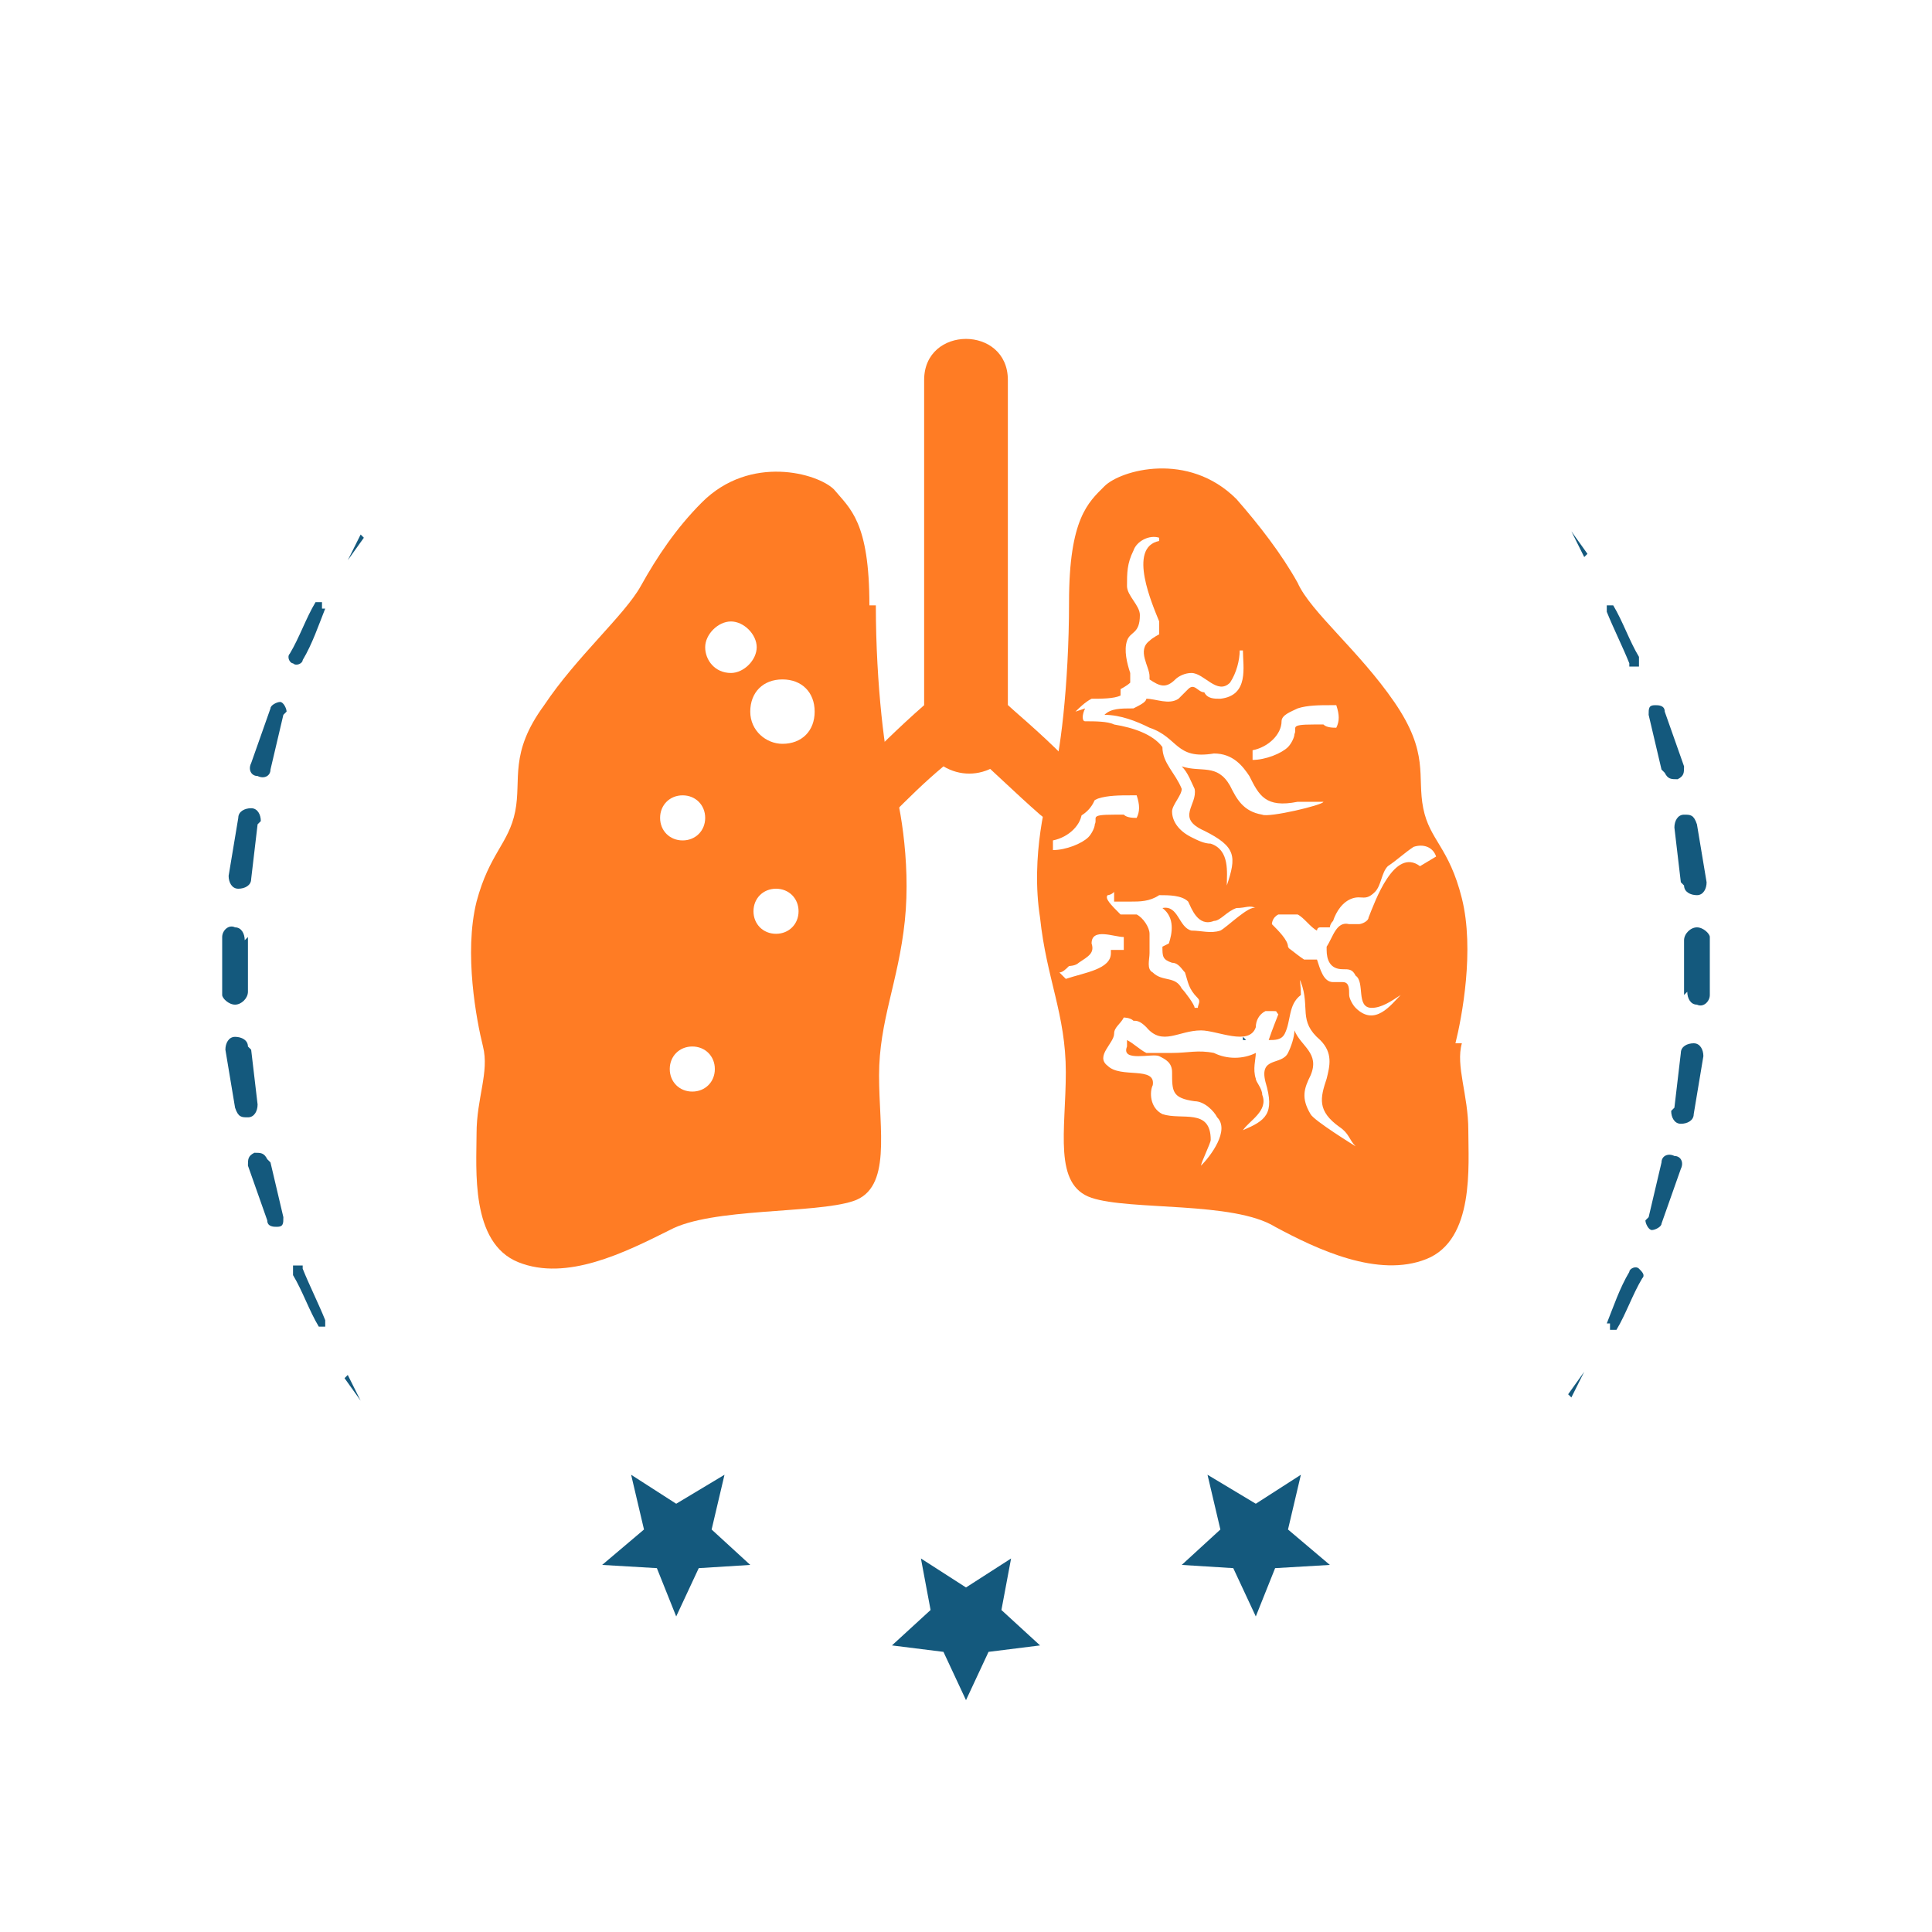 <?xml version="1.0" encoding="UTF-8"?>
<svg id="_圖層_1" data-name="圖層 1" xmlns="http://www.w3.org/2000/svg" version="1.1" viewBox="0 0 60 60">
  <g id="medal">
    <g>
      <path d="M33.6,24.1c-.8-.7-1.5-1.4-2.3-2.2v-10.1c0-1.7-2.6-1.7-2.6,0v10.1c-.8.7-1.5,1.4-2.3,2.2-.8.8.5,1.9,1.3,1.2.5-.5,1-1,1.6-1.5.5.3,1.1.3,1.6,0,.5.5,1,1,1.6,1.4.8.8,2.1-.4,1.3-1.2Z" fill="#ff7c24" stroke-width="0"/>
      <path d="M31.3,21.9c.8.7,1.6,1.4,2.3,2.2.8.8-.5,1.9-1.3,1.2-.8-.7-1.5-1.4-2.3-2.1,0,0,0-.4.4-.8.4-.4.8-.5.8-.5Z" fill="#ff7c24" stroke-width="0"/>
      <g>
        <path d="M27,18.8c0-2.6-.6-3-1.1-3.6-.5-.5-2.6-1.1-4.1.4-.8.8-1.4,1.7-1.9,2.6-.5.9-2,2.2-3,3.7-1.1,1.5-.7,2.3-.9,3.3-.2,1-.8,1.3-1.2,2.8-.4,1.6,0,3.7.2,4.5.2.8-.2,1.6-.2,2.7s-.2,3.4,1.3,4c1.5.6,3.3-.3,4.7-1,1.3-.7,4.5-.5,5.7-.9,1.2-.4.8-2.2.8-3.9s.6-2.9.8-4.8c.2-1.9-.2-3.9-.4-4.4-.2-.6-.5-2.9-.5-5.4ZM20.5,25.4c0-.4.3-.7.7-.7s.7.3.7.7-.3.7-.7.7-.7-.3-.7-.7ZM21.5,33.9c-.4,0-.7-.3-.7-.7s.3-.7.7-.7.7.3.7.7-.3.7-.7.7ZM22.7,20.9c-.5,0-.8-.4-.8-.8s.4-.8.8-.8.8.4.8.8-.4.8-.8.8ZM24.1,29c-.4,0-.7-.3-.7-.7s.3-.7.7-.7.7.3.7.7-.3.7-.7.7ZM24.3,23.1c-.5,0-1-.4-1-1s.4-1,1-1,1,.4,1,1-.4,1-1,1Z" fill="#ff7c24" stroke-width="0"/>
        <path d="M45.2,32.4c.2-.8.6-2.9.2-4.5-.4-1.6-1-1.8-1.2-2.8-.2-1,.2-1.7-.9-3.3s-2.6-2.8-3-3.7c-.5-.9-1.2-1.8-1.9-2.6-1.5-1.5-3.6-.9-4.1-.4-.5.5-1.1,1-1.1,3.6s-.3,4.9-.5,5.4c-.2.6-.7,2.5-.4,4.4.2,1.9.8,3,.8,4.8s-.4,3.5.8,3.9c1.2.4,4.4.1,5.7.9,1.3.7,3.2,1.6,4.7,1,1.5-.6,1.3-2.9,1.3-4s-.4-2-.2-2.7ZM38.9,23.3c.5-.1.9-.5.9-.9,0-.2.3-.3.5-.4.3-.1.7-.1,1-.1.2,0,.2,0,.2,0,0,0,0,0,0,0,.1.3.1.5,0,.7-.1,0-.3,0-.4-.1-.1,0-.2,0-.3,0-.8,0-.5.1-.6.3,0,.1-.1.3-.2.4-.2.2-.7.4-1.1.4,0,0,0,0,0,0s0,0,0,0ZM33.4,22.1s0,0,0,0c.1-.1.3-.3.5-.4.3,0,.7,0,.9-.1,0,0,0-.1,0-.2,0,0,.2-.1.3-.2,0,0,0-.2,0-.3-.1-.3-.2-.7-.1-1,.1-.3.4-.2.4-.8,0-.3-.4-.6-.4-.9,0-.4,0-.7.2-1.1.1-.3.5-.5.8-.4,0,0,0,0,0,.1-1,.2-.2,2,0,2.5,0,.1,0,.3,0,.4,0,0-.2.1-.3.2-.4.3,0,.8,0,1.1,0,0,0,0,0,.1.3.2.5.3.8,0,.1-.1.3-.2.5-.2.4,0,.8.7,1.2.3.2-.3.3-.7.3-1,0,0,.1,0,.1,0,0,.5.2,1.4-.7,1.5-.2,0-.4,0-.5-.2-.2,0-.3-.3-.5-.1,0,0-.2.2-.3.3-.3.2-.7,0-1,0,0,.1-.2.2-.4.3-.4,0-.7,0-.9.2.5,0,1,.2,1.4.4.9.3.8,1,2,.8.6,0,.9.4,1.1.7.3.6.5,1,1.5.8.3,0,.5,0,.9,0,0,0,0,0,0,0,0,0,0,0,0,0,0,0-.1,0-.1,0,0,.1-1.7.5-1.9.4-.6-.1-.8-.5-1-.9-.4-.7-.9-.4-1.5-.6.2.2.3.5.4.7.1.5-.6.9.3,1.3,1,.5,1,.8.7,1.7,0,0,0,0,0,0,0-.4.1-1.1-.5-1.3-.2,0-.4-.1-.6-.2-.4-.2-.6-.5-.6-.8,0-.2.3-.5.3-.7-.2-.5-.6-.8-.6-1.3,0,0,0,0,0,0-.3-.4-.9-.6-1.5-.7,0,0,0,0,0,0-.2-.1-.6-.1-.9-.1-.1,0-.1-.2,0-.4ZM36.1,29.4c0,.3,0,.4.3.5.2,0,.3.2.4.3.1.3.1.5.4.8.1.1,0,.2,0,.3,0,0-.1,0-.1,0,0-.1-.3-.5-.4-.6-.2-.4-.6-.2-.9-.5-.2-.1-.1-.4-.1-.6,0-.2,0-.4,0-.6,0-.2-.2-.5-.4-.6-.2,0-.3,0-.5,0-.3-.3-.5-.5-.4-.6,0,0,.1,0,.2-.1,0,0,0,.2,0,.3.2,0,.3,0,.5,0,.3,0,.6,0,.9-.2.3,0,.7,0,.9.2.1.2.3.8.8.6.2,0,.4-.3.7-.4.3,0,.4-.1.6,0,0,0,0,.1,0,0-.2-.1-.9.6-1.1.7-.3.1-.6,0-.9,0-.4-.1-.4-.8-.9-.7.4.3.3.8.2,1.1ZM32.7,26.1s0,0,0,0c.5-.1.9-.5.9-.9,0-.2.3-.3.5-.4.3-.1.7-.1,1-.1.2,0,.2,0,.2,0,0,0,0,0,0,0,.1.3.1.5,0,.7-.1,0-.3,0-.4-.1-.1,0-.2,0-.3,0-.8,0-.5.1-.6.3,0,.1-.1.3-.2.4-.2.2-.7.4-1.1.4,0,0,0,0,0,0ZM32.9,30.2s-.1,0,0,0c.1,0,.2-.1.3-.2,0,0,.2,0,.3-.1.3-.2.5-.3.4-.6,0-.5.7-.2,1-.2,0,.1,0,.2,0,.4-.1,0-.3,0-.4,0,0,0,0,0,0,0,0,0,0,0,0,.1,0,.5-.8.6-1.4.8ZM44.1,26.9c-.8-.6-1.4,1.1-1.6,1.6,0,.1-.2.2-.3.2-.1,0-.2,0-.3,0-.4-.1-.5.4-.7.7,0,0,0,0,0,.1,0,.3.1.6.5.6.2,0,.3,0,.4.2.3.2,0,1,.5,1,.3,0,.6-.2.9-.4,0,0,.1,0,0,0-.3.3-.8,1-1.4.4-.1-.1-.2-.3-.2-.4,0-.2,0-.4-.2-.4-.1,0-.2,0-.3,0-.3,0-.4-.4-.5-.7-.1,0-.3,0-.4,0-.3-.2-.5-.4-.7-.5.2.4.4.8.6,1.2.3.8-.1,1.2.6,1.8.4.4.3.8.2,1.2-.2.6-.3,1,.4,1.5.3.2.3.4.5.6,0,0,0,0,0,0,0,0,0,0,0,0,0,0,0,0,0,0,0,0-1.3-.8-1.4-1-.3-.5-.2-.8,0-1.2.3-.7-.3-.9-.5-1.4,0,.2-.1.5-.2.7-.2.4-.9.1-.7.9.3,1,0,1.2-.7,1.5,0,0,0,0,0,0,.2-.3.8-.6.6-1.1,0-.2-.2-.4-.2-.5-.1-.3,0-.6,0-.8-.4.2-.9.2-1.3,0-.5-.1-.8,0-1.3,0-.2,0-.6,0-.8,0-.2-.1-.4-.3-.6-.4,0,0,0,.2,0,.2-.2.5.8.2,1,.3.2.1.4.2.4.5,0,.6,0,.8.7.9.3,0,.6.3.7.5.4.4-.2,1.2-.5,1.5,0,0-.1,0,0,0,0-.1.3-.7.3-.8,0-1-.9-.6-1.5-.8-.4-.2-.4-.7-.3-.9.1-.6-1-.2-1.4-.6-.4-.3.2-.7.2-1,0-.2.2-.3.3-.5,0,0,0,0,0,0,0,0,0,0,0,0,0,0,0,0,0,0,0,0,.2,0,.3.1,0,0,0,0,0,0,.1,0,.2,0,.4.2.5.6,1,.1,1.7.1.5,0,1.5.5,1.7-.1,0-.2.1-.4.3-.5,0,0,.1,0,.2,0,.2,0,.1,0,.2.1,0,0,0,.1,0,0,0,0-.2.5-.3.8.2,0,.4,0,.5-.2.2-.4.1-.9.5-1.2,0,0,0,0,0,0,0-.5-.1-1-.4-1.5,0,0,0,0,0,0,0-.2-.3-.5-.5-.7,0,0,0-.2.2-.3,0,0,0,0,0,0,.2,0,.4,0,.6,0,.2.1.4.4.6.5,0,0,0-.1.1-.1,0,0,.2,0,.3,0,0,0,0-.1.1-.2.1-.3.3-.6.6-.7.3-.1.4.1.7-.2.2-.2.2-.6.4-.8.3-.2.5-.4.8-.6.3-.1.6,0,.7.3,0,0,0,.1,0,0Z" fill="#ff7c24" stroke-width="0"/>
        <path d="M38.7,32.3s0,0-.1,0c0,0,0,0,0,0,0,0,0,0,0,0,0,0,0,0,0-.1Z" fill="#14597d" stroke-width="0"/>
      </g>
    </g>
  </g>
  <g>
    <g>
      <path d="M11.2,16.6l-.4.8s0,0,0,0c0,0,0,0,0,0,0,0,0,0,0,0l.5-.7Z" fill="#14597d" stroke-width="0"/>
      <path d="M10.1,18.9c-.2.5-.4,1.1-.7,1.6h0c0,.1-.2.2-.3.1-.1,0-.2-.2-.1-.3,0,0,0,0,0,0,.3-.5.5-1.1.8-1.6,0,0,.1,0,.2,0,0,0,0,.1,0,.2h0Z" fill="#14597d" stroke-width="0"/>
      <path d="M8.8,22.2l-.4,1.7h0c0,.2-.2.3-.4.2-.2,0-.3-.2-.2-.4,0,0,0,0,0,0l.6-1.7c0-.1.2-.2.3-.2.1,0,.2.2.2.3h0Z" fill="#14597d" stroke-width="0"/>
      <path d="M8,25.6l-.2,1.7h0c0,.2-.2.3-.4.3-.2,0-.3-.2-.3-.4,0,0,0,0,0,0l.3-1.8c0-.2.2-.3.4-.3.2,0,.3.2.3.4h0Z" fill="#14597d" stroke-width="0"/>
      <path d="M7.7,29.1c0,.6,0,1.2,0,1.7,0,.2-.2.4-.4.4-.2,0-.4-.2-.4-.3,0-.6,0-1.2,0-1.8,0-.2.2-.4.4-.3.2,0,.3.2.3.4Z" fill="#14597d" stroke-width="0"/>
      <path d="M7.8,32.6l.2,1.7h0c0,.2-.1.4-.3.4-.2,0-.3,0-.4-.3l-.3-1.8c0-.2.1-.4.3-.4.2,0,.4.1.4.3,0,0,0,0,0,0h0Z" fill="#14597d" stroke-width="0"/>
      <path d="M8.4,36.1l.4,1.7h0c0,.2,0,.3-.2.3-.1,0-.3,0-.3-.2l-.6-1.7c0-.2,0-.3.2-.4.2,0,.3,0,.4.2,0,0,0,0,0,0h0Z" fill="#14597d" stroke-width="0"/>
      <path d="M9.4,39.4c.2.5.5,1.1.7,1.6h0c0,0,0,.2,0,.2,0,0-.1,0-.2,0-.3-.5-.5-1.1-.8-1.6,0-.1,0-.2,0-.3.1,0,.2,0,.3,0,0,0,0,0,0,0h0Z" fill="#14597d" stroke-width="0"/>
      <path d="M10.8,42.7l.4.8-.5-.7s0,0,0,0,0,0,0,0c0,0,0,0,0,0Z" fill="#14597d" stroke-width="0"/>
    </g>
    <g>
      <path d="M48.8,43.4l.4-.8s0,0,0,0c0,0,0,0,0,0,0,0,0,0,0,0l-.5.7Z" fill="#14597d" stroke-width="0"/>
      <path d="M49.9,41.1c.2-.5.4-1.1.7-1.6h0c0-.1.2-.2.3-.1s.2.2.1.3c0,0,0,0,0,0-.3.5-.5,1.1-.8,1.6,0,0-.1,0-.2,0,0,0,0-.1,0-.2h0Z" fill="#14597d" stroke-width="0"/>
      <path d="M51.2,37.8l.4-1.7h0c0-.2.2-.3.4-.2.2,0,.3.2.2.4,0,0,0,0,0,0l-.6,1.7c0,.1-.2.2-.3.2-.1,0-.2-.2-.2-.3h0Z" fill="#14597d" stroke-width="0"/>
      <path d="M52,34.4l.2-1.7h0c0-.2.2-.3.4-.3.2,0,.3.2.3.4,0,0,0,0,0,0l-.3,1.8c0,.2-.2.3-.4.3-.2,0-.3-.2-.3-.4h0Z" fill="#14597d" stroke-width="0"/>
      <path d="M52.3,30.9c0-.6,0-1.2,0-1.7,0-.2.2-.4.4-.4.2,0,.4.2.4.3,0,.6,0,1.2,0,1.8,0,.2-.2.4-.4.3-.2,0-.3-.2-.3-.4Z" fill="#14597d" stroke-width="0"/>
      <path d="M52.2,27.4l-.2-1.7h0c0-.2.1-.4.3-.4.2,0,.3,0,.4.3l.3,1.8c0,.2-.1.4-.3.4-.2,0-.4-.1-.4-.3,0,0,0,0,0,0h0Z" fill="#14597d" stroke-width="0"/>
      <path d="M51.6,23.9l-.4-1.7h0c0-.2,0-.3.2-.3.1,0,.3,0,.3.2l.6,1.7c0,.2,0,.3-.2.4-.2,0-.3,0-.4-.2,0,0,0,0,0,0h0Z" fill="#14597d" stroke-width="0"/>
      <path d="M50.6,20.6c-.2-.5-.5-1.1-.7-1.6h0c0,0,0-.2,0-.2,0,0,.1,0,.2,0,.3.5.5,1.1.8,1.6,0,.1,0,.2,0,.3-.1,0-.2,0-.3,0,0,0,0,0,0,0h0Z" fill="#14597d" stroke-width="0"/>
      <path d="M49.2,17.3l-.4-.8.5.7s0,0,0,0,0,0,0,0c0,0,0,0,0,0Z" fill="#14597d" stroke-width="0"/>
    </g>
  </g>
  <g>
    <polygon points="30 52.8 29.3 51.3 27.7 51.1 28.9 50 28.6 48.4 30 49.3 31.4 48.4 31.1 50 32.3 51.1 30.7 51.3 30 52.8" fill="#14597d" stroke-width="0"/>
    <polygon points="39 50.2 38.3 48.7 36.7 48.6 37.9 47.5 37.5 45.8 39 46.7 40.4 45.8 40 47.5 41.3 48.6 39.6 48.7 39 50.2" fill="#14597d" stroke-width="0"/>
    <polygon points="21 50.2 20.4 48.7 18.7 48.6 20 47.5 19.6 45.8 21 46.7 22.5 45.8 22.1 47.5 23.3 48.6 21.7 48.7 21 50.2" fill="#14597d" stroke-width="0"/>
  </g>
</svg>